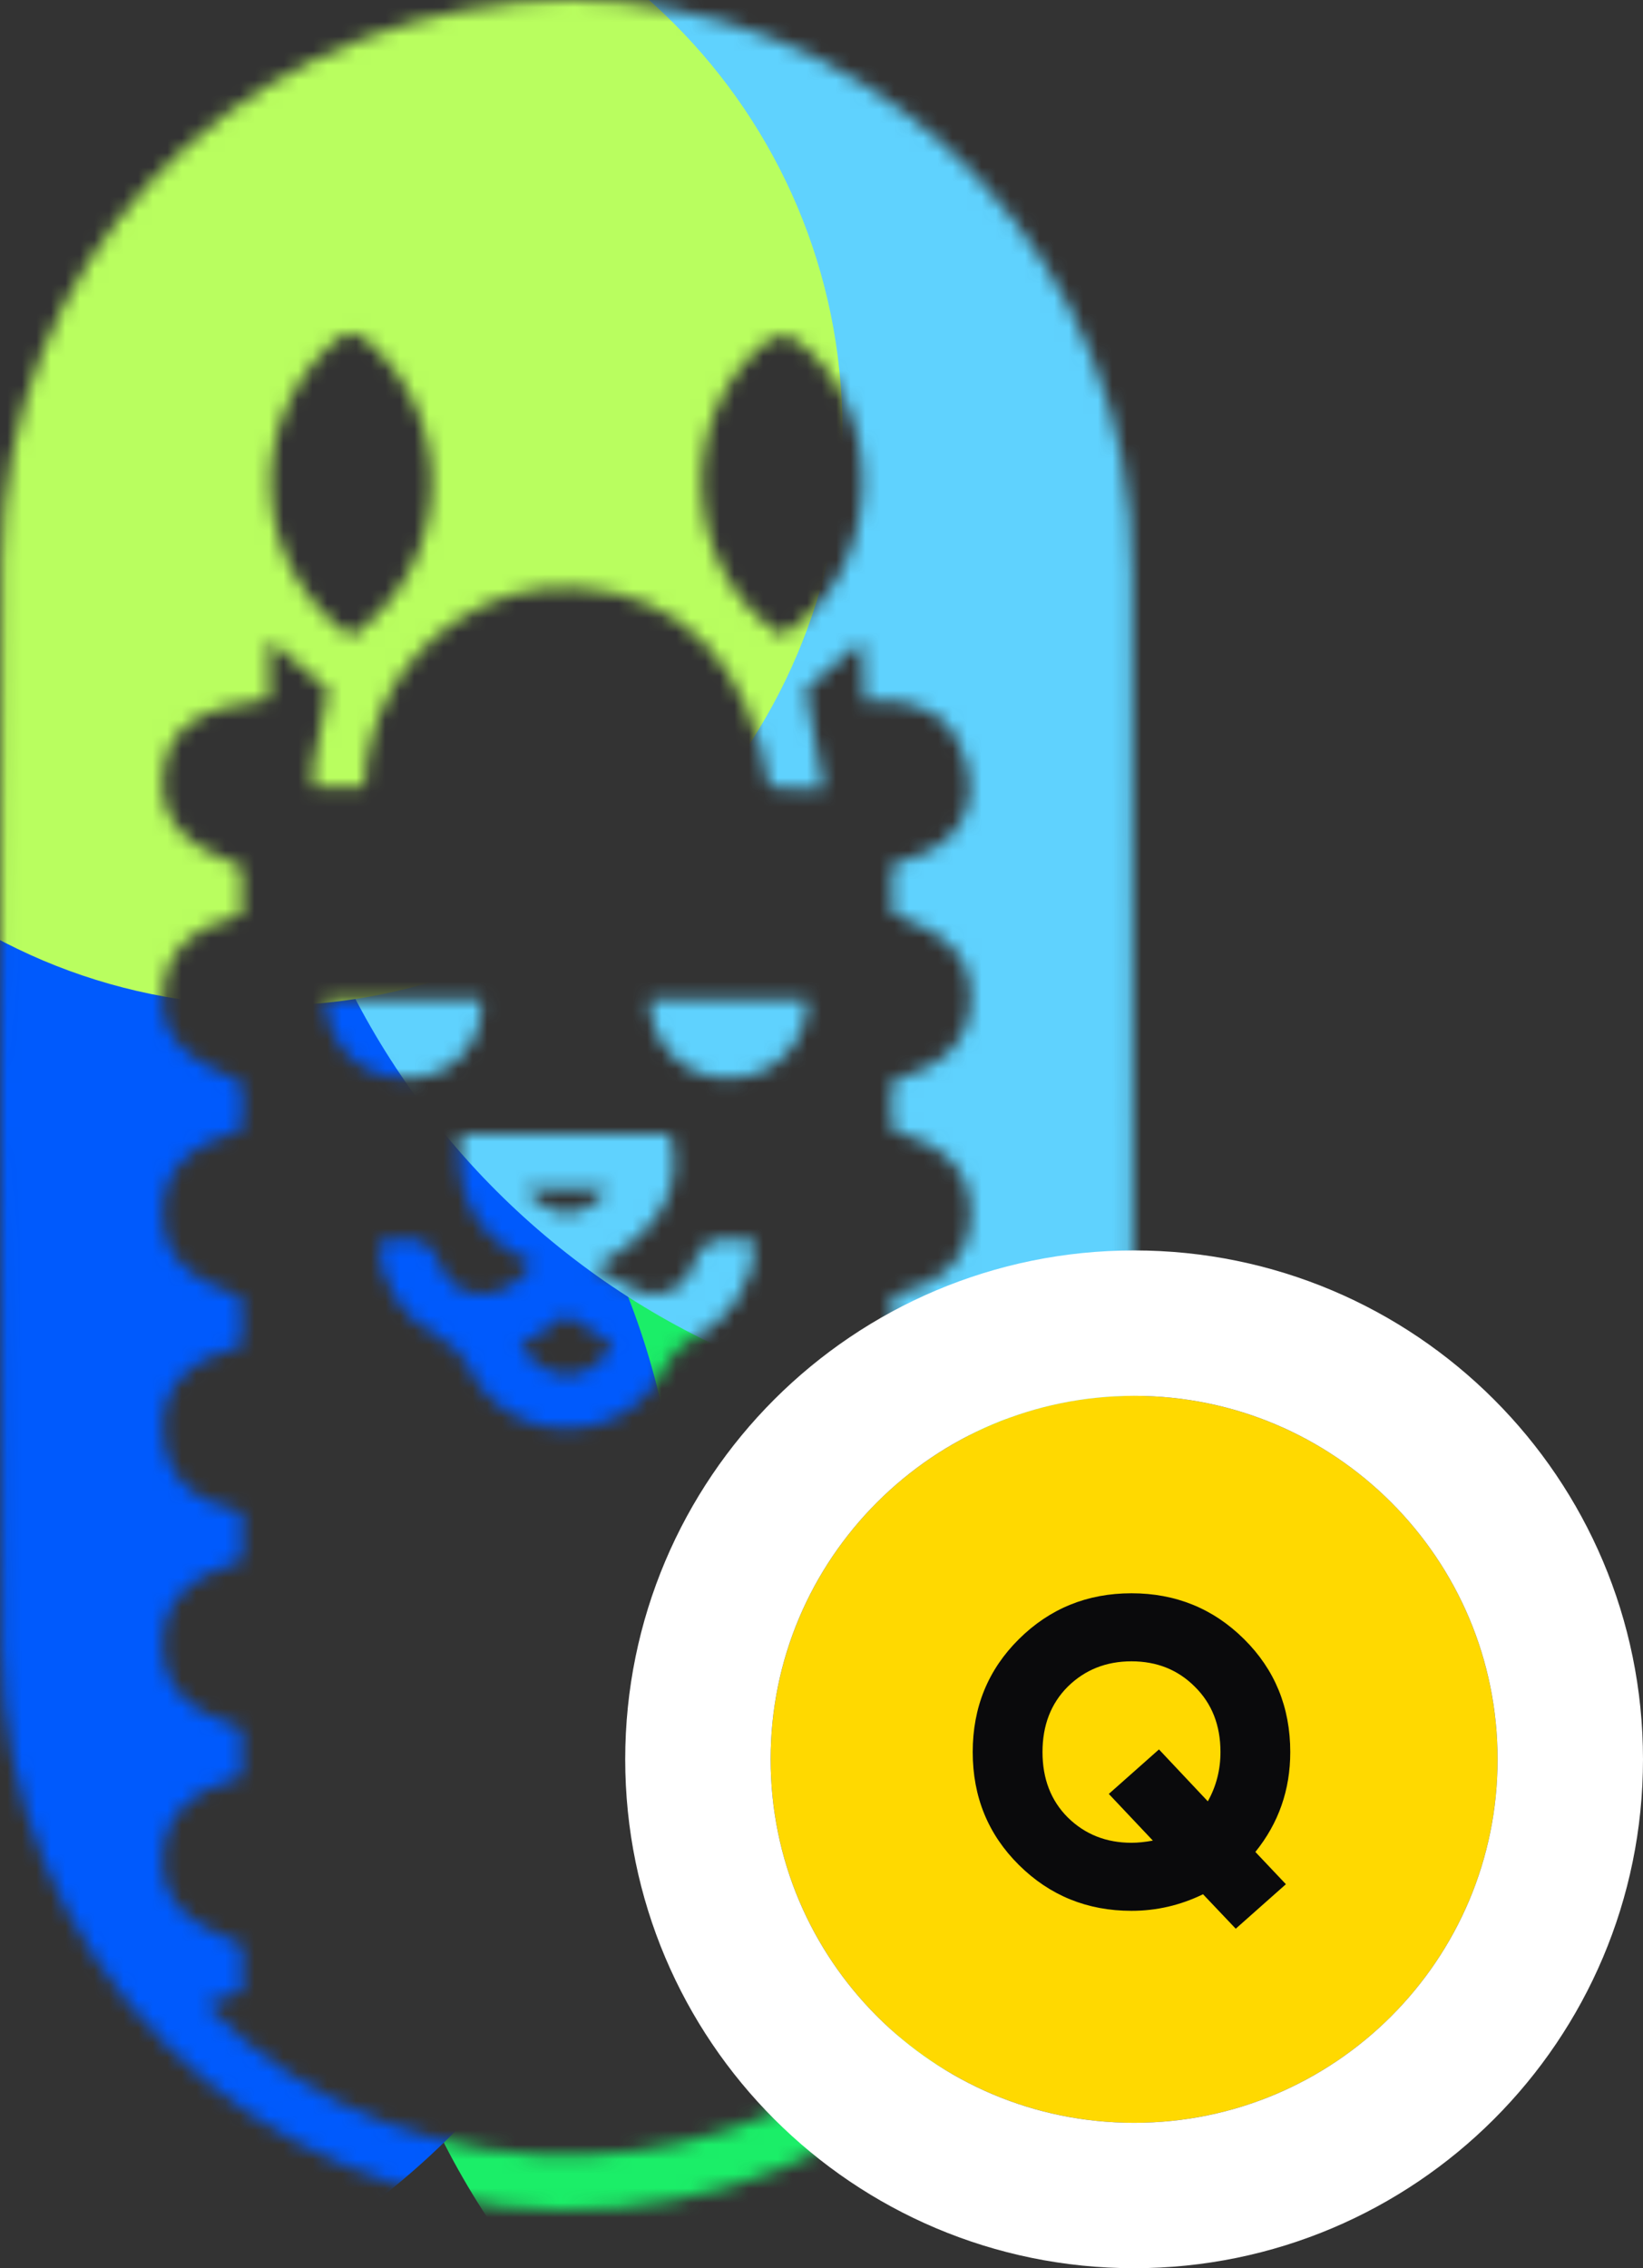 <svg width="113" height="156" viewBox="0 0 113 156" fill="none" xmlns="http://www.w3.org/2000/svg">
<rect x="0" y="0" width="113" height="156" fill="#333333" stroke="none"/>
<mask id="mask0_187_8629" style="mask-type:luminance" maskUnits="userSpaceOnUse" x="-1" y="0" width="79" height="153">
<path d="M38.365 152C28.206 151.879 18.502 147.77 11.346 140.558C4.189 133.346 0.155 123.61 0.113 113.45C-0.04 88.508 -0.04 63.564 0.113 38.619C0.232 18.34 15.432 2.084 35.705 0.168C55.261 -1.682 73.316 11.931 77.166 31.541C77.643 34.156 77.873 36.809 77.853 39.467C77.924 51.622 77.886 63.779 77.886 75.934C77.886 88.215 77.906 100.498 77.879 112.78C77.94 117.95 76.966 123.079 75.014 127.867C73.063 132.654 70.174 137.003 66.517 140.657C62.86 144.312 58.509 147.198 53.72 149.146C48.931 151.094 43.801 152.064 38.632 152H38.365ZM18.514 48.068C13.524 48.692 11.555 50.105 11.232 53.168C10.911 56.231 12.486 58.109 16.616 59.627V62.9C13.132 63.817 11.45 65.469 11.223 68.094C10.97 71.049 12.322 72.644 16.652 74.494V77.649C12.832 78.839 11.236 80.54 11.207 83.374C11.18 86.208 12.664 87.837 16.616 89.262V92.544C13.043 93.506 11.293 95.217 11.226 97.932C11.133 101.625 13.427 103.32 16.652 103.998V107.298C12.819 108.51 11.236 110.198 11.207 113.028C11.178 115.909 12.754 117.617 16.628 118.889V122.177C13.027 123.197 11.367 124.871 11.213 127.556C11.046 130.475 12.475 132.108 16.663 133.779V136.949C15.81 137.257 15.034 137.537 14.156 137.856C28.706 152.89 52.556 150.479 63.669 137.772L61.315 136.984V133.653C64.871 132.691 66.562 131.007 66.742 128.324C66.936 125.375 65.463 123.67 61.282 122.056V118.775C64.814 117.962 66.604 116.162 66.748 113.416C66.903 110.423 65.234 108.522 61.306 107.304V104.026C64.975 102.979 66.644 101.265 66.749 98.511C66.86 95.611 65.37 93.928 61.349 92.434V89.152C64.974 88.21 66.693 86.404 66.749 83.579C66.812 80.65 65.195 78.868 61.319 77.656V74.387C65.028 73.279 66.656 71.587 66.751 68.834C66.85 65.968 65.412 64.356 61.35 62.781V59.481C64.962 58.581 66.802 56.741 66.698 53.901C66.636 52.713 66.272 51.561 65.639 50.553C64.24 48.363 61.876 48.053 59.464 48.253C59.392 46.734 59.334 45.518 59.264 44.119L55.419 47.419L56.664 54.25C55.633 54.25 55.071 54.266 54.51 54.244C53.964 54.224 53.419 54.164 52.919 54.124C51.487 45.629 46.892 40.872 39.719 40.424C36.654 40.221 33.614 41.09 31.119 42.884C29.302 44.152 27.808 45.828 26.757 47.779C25.706 49.729 25.127 51.899 25.067 54.114H21.524C21.489 53.632 21.493 53.147 21.535 52.665C21.858 50.936 22.221 49.213 22.578 47.441C21.358 46.41 20.096 45.348 18.515 44.015L18.514 48.068ZM22.97 23.524C21.505 24.818 20.354 26.428 19.603 28.232C18.852 30.036 18.52 31.987 18.634 33.938C18.747 35.889 19.302 37.788 20.257 39.493C21.212 41.198 22.541 42.664 24.145 43.78C25.75 42.666 27.081 41.203 28.038 39.5C28.994 37.797 29.551 35.899 29.667 33.949C29.784 31.999 29.455 30.048 28.707 28.244C27.96 26.439 26.812 24.828 25.351 23.532C25.036 23.195 24.609 22.985 24.151 22.939C23.699 22.984 23.279 23.192 22.97 23.524ZM52.888 23.382C46.349 28.382 46.852 39.282 53.782 43.714C60.775 39.49 61.261 28.025 54.608 23.292C54.388 23.167 54.137 23.107 53.883 23.121C53.533 23.108 53.186 23.199 52.888 23.382ZM38.968 98.242C37.532 98.258 36.122 97.854 34.914 97.078C33.705 96.302 32.75 95.189 32.167 93.876C31.724 93.102 31.072 92.467 30.287 92.044C29.037 91.441 27.978 90.504 27.226 89.338C26.474 88.171 26.059 86.82 26.026 85.432C27.771 85.311 29.311 84.532 30.28 87.02C31.348 89.762 34.953 89.6 36.614 86.878C32.833 85.16 31.149 82.245 31.692 77.99H46.092C47.035 81.715 45.523 84.61 40.885 87.157C41.905 87.869 43.009 88.454 44.17 88.9C44.858 89.104 45.597 89.038 46.237 88.717C46.878 88.395 47.371 87.842 47.618 87.169C48.374 84.692 50.038 85.217 51.941 85.38C51.91 86.78 51.494 88.144 50.736 89.322C49.979 90.5 48.911 91.445 47.65 92.053C46.868 92.484 46.221 93.123 45.782 93.9C45.197 95.207 44.242 96.314 43.034 97.085C41.827 97.856 40.421 98.257 38.989 98.239L38.968 98.242ZM35.775 92.542C37.73 95.266 40.441 95.227 42.141 92.509C41.056 91.804 39.968 91.1 38.967 90.45C37.874 91.166 36.885 91.817 35.775 92.544V92.542ZM41.775 81.714H36.141C37.764 84 40.336 83.978 41.775 81.714ZM22.413 68.75C25.977 68.75 29.538 68.75 33.096 68.75C33.156 69.413 33.082 70.081 32.877 70.714C32.673 71.348 32.343 71.933 31.907 72.436C31.47 72.939 30.937 73.348 30.339 73.64C29.741 73.932 29.09 74.1 28.425 74.134C28.231 74.151 28.039 74.16 27.851 74.16C27.137 74.168 26.428 74.034 25.767 73.765C25.105 73.496 24.504 73.098 23.998 72.595C23.492 72.091 23.091 71.492 22.819 70.832C22.547 70.172 22.409 69.464 22.413 68.75ZM44.7 68.738H55.526C55.54 69.451 55.411 70.16 55.145 70.822C54.88 71.484 54.483 72.086 53.98 72.591C53.477 73.097 52.877 73.496 52.217 73.764C51.556 74.033 50.848 74.165 50.135 74.154H50.108C49.392 74.171 48.681 74.042 48.017 73.776C47.352 73.509 46.749 73.111 46.243 72.605C45.738 72.098 45.34 71.494 45.075 70.83C44.809 70.165 44.682 69.454 44.7 68.738Z" fill="white"/>
</mask>
<g mask="url(#mask0_187_8629)">
<path d="M78.519 176.807C108.242 176.807 132.337 152.712 132.337 122.989C132.337 93.266 108.242 69.171 78.519 69.171C48.796 69.171 24.701 93.266 24.701 122.989C24.701 152.712 48.796 176.807 78.519 176.807Z" fill="#1BEE68"/>
<path d="M-6.956 162.561C22.766 162.561 46.862 138.466 46.862 108.743C46.862 79.02 22.766 54.925 -6.956 54.925C-36.679 54.925 -60.774 79.02 -60.774 108.743C-60.774 138.466 -36.679 162.561 -6.956 162.561Z" fill="#005AFD"/>
<path d="M72.187 97.663C101.91 97.663 126.005 73.568 126.005 43.845C126.005 14.122 101.91 -9.973 72.187 -9.973C42.464 -9.973 18.369 14.122 18.369 43.845C18.369 73.568 42.464 97.663 72.187 97.663Z" fill="#5FD2FE"/>
<path d="M18.37 69.171C40.225 69.171 57.942 51.454 57.942 29.599C57.942 7.744 40.225 -9.973 18.37 -9.973C-3.485 -9.973 -21.202 7.744 -21.202 29.599C-21.202 51.454 -3.485 69.171 18.37 69.171Z" fill="#B9FE5F"/>
</g>
<path d="M78 146C91.807 146 103 134.807 103 121C103 107.193 91.807 96 78 96C64.193 96 53 107.193 53 121C53 134.807 64.193 146 78 146Z" fill="#FFD900"/>
<path d="M78 151C94.569 151 108 137.569 108 121C108 104.431 94.569 91 78 91C61.431 91 48 104.431 48 121C48 137.569 61.431 151 78 151Z" stroke="white" stroke-width="10"/>
<path d="M88.74 120.5C88.74 123.1 87.94 125.39 86.34 127.37L88.44 129.59L84.99 132.65L82.74 130.28C81.18 131.04 79.54 131.42 77.82 131.42C74.78 131.42 72.2 130.37 70.08 128.27C67.96 126.17 66.9 123.58 66.9 120.5C66.9 117.42 67.96 114.83 70.08 112.73C72.2 110.63 74.78 109.58 77.82 109.58C80.86 109.58 83.44 110.63 85.56 112.73C87.68 114.83 88.74 117.42 88.74 120.5ZM77.82 126.74C78.26 126.74 78.75 126.69 79.29 126.59L76.26 123.38L79.71 120.32L83.07 123.89C83.65 122.85 83.94 121.72 83.94 120.5C83.94 118.66 83.35 117.16 82.17 116C81.01 114.84 79.56 114.26 77.82 114.26C76.08 114.26 74.62 114.84 73.44 116C72.28 117.16 71.7 118.66 71.7 120.5C71.7 122.34 72.28 123.84 73.44 125C74.62 126.16 76.08 126.74 77.82 126.74Z" fill="#0A0A0C"/>
</svg>
